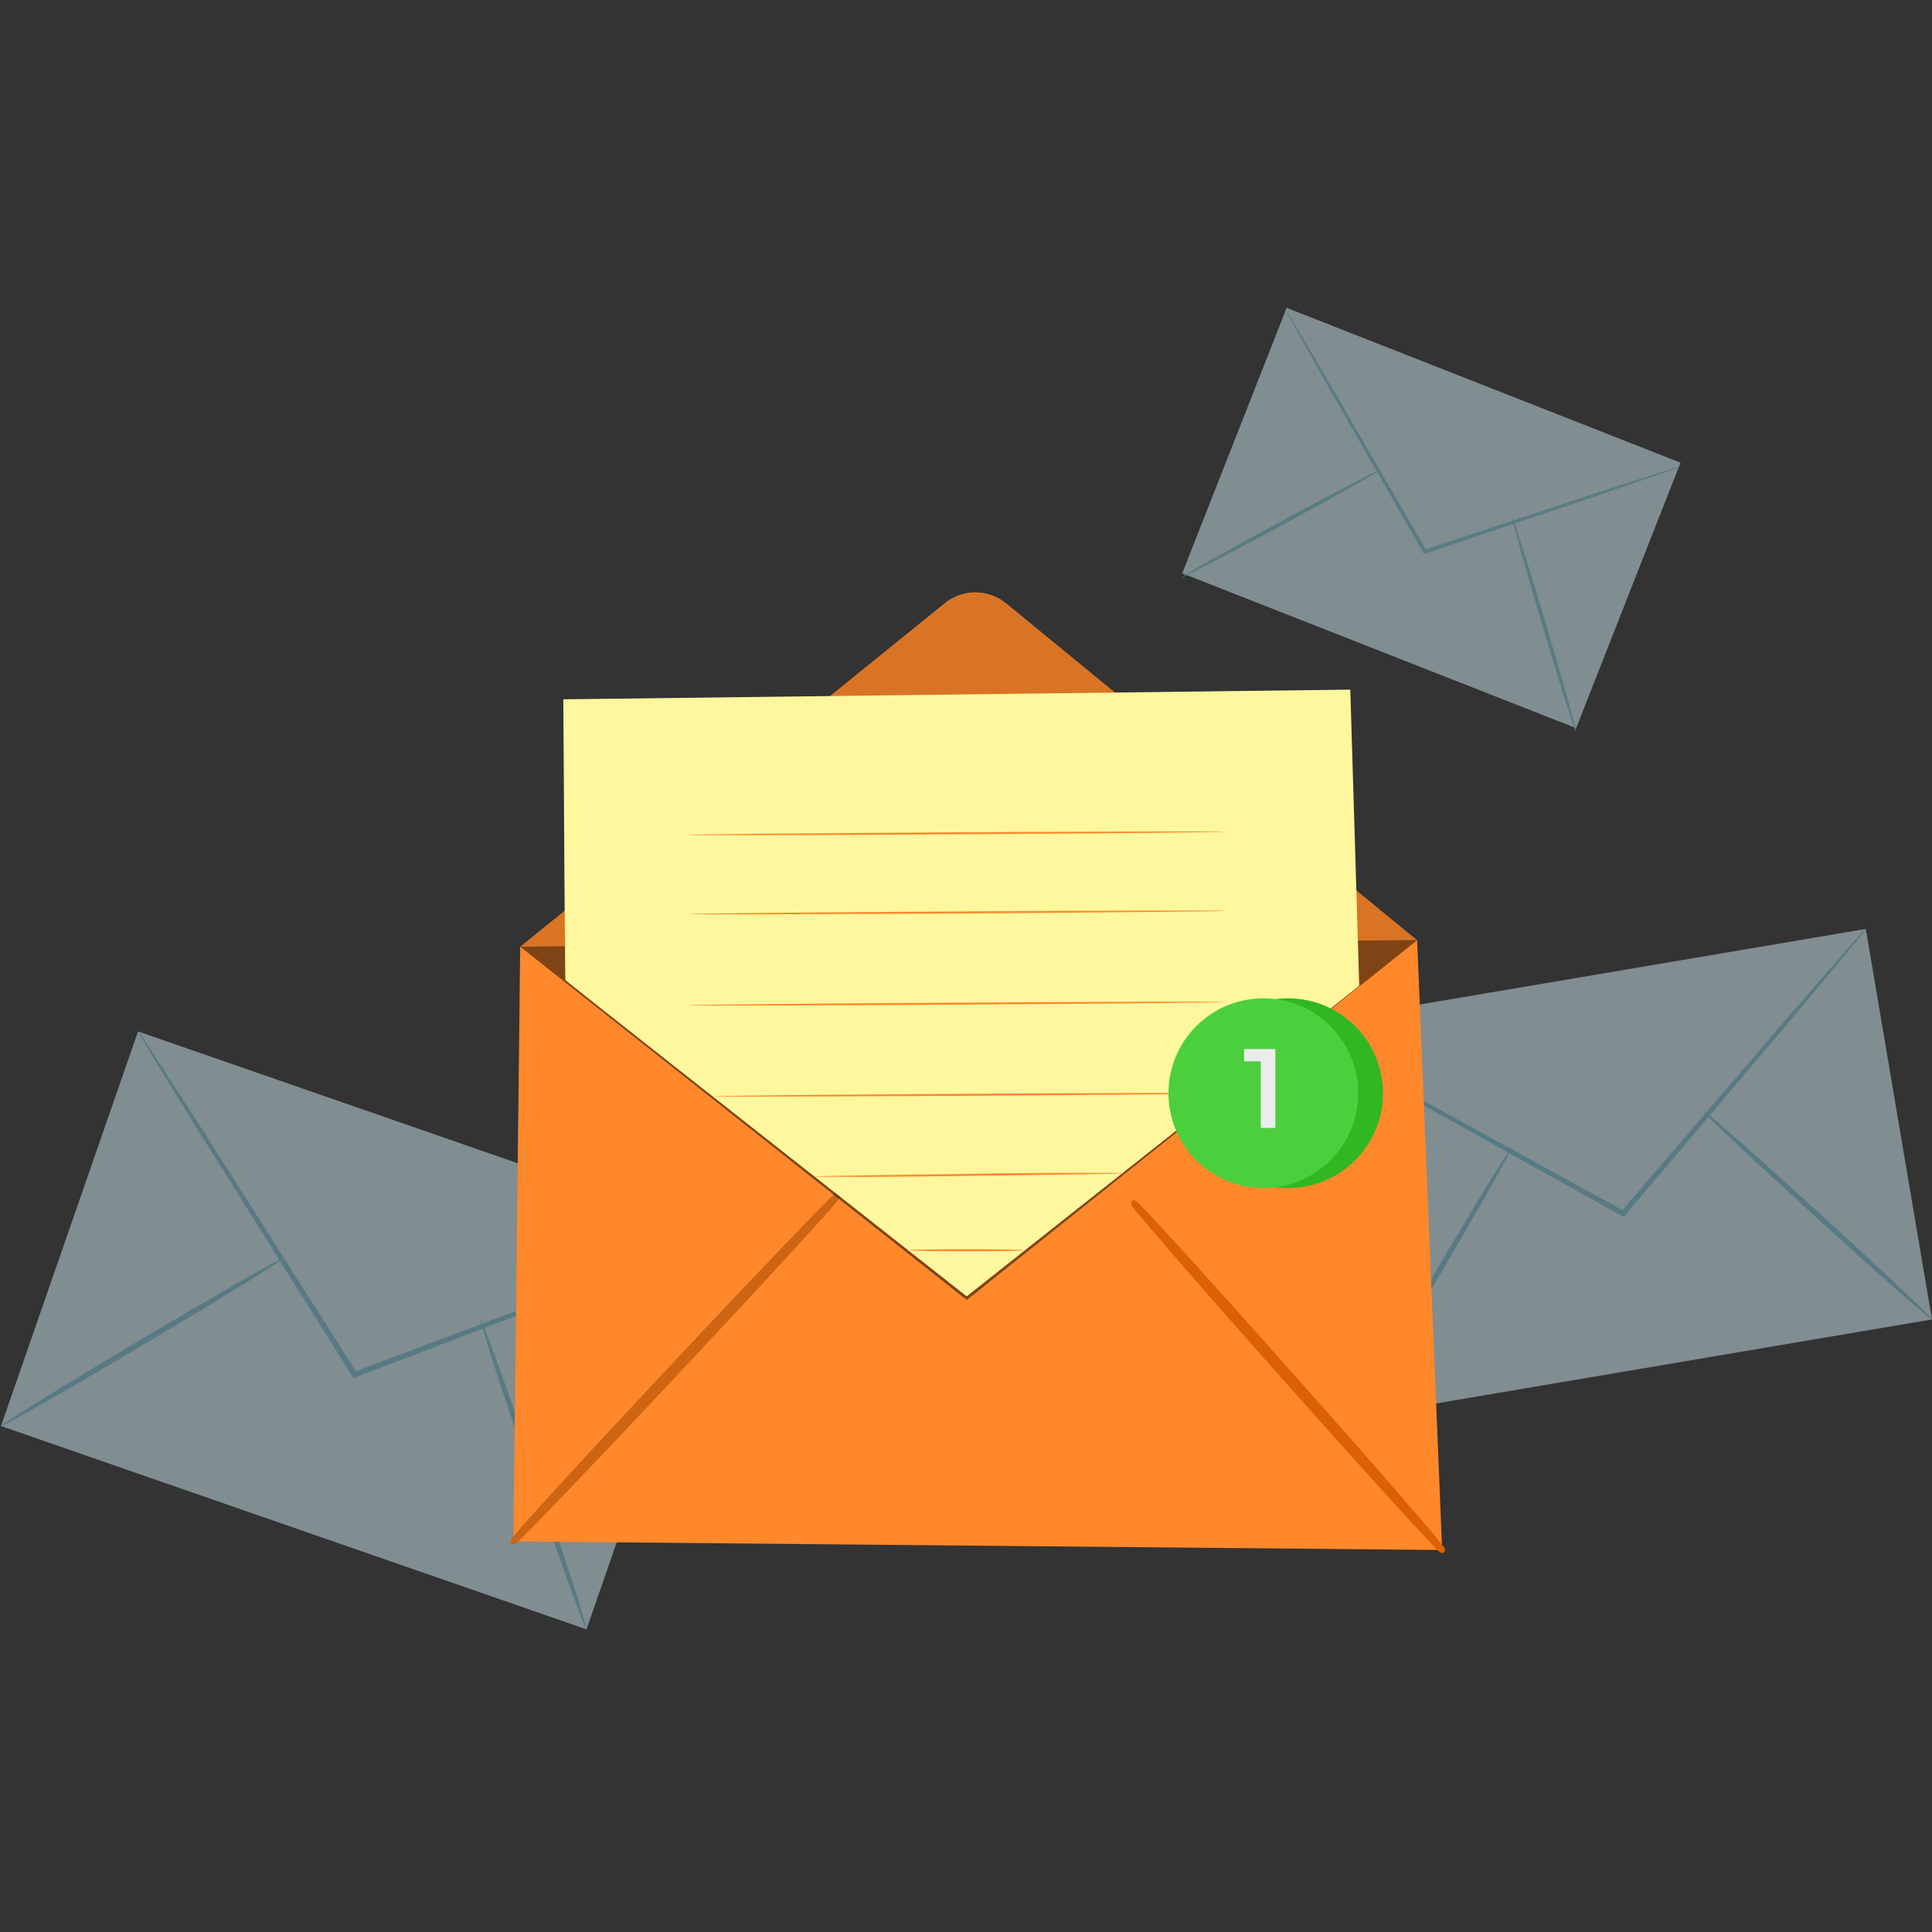 <svg xmlns="http://www.w3.org/2000/svg" xmlns:xlink="http://www.w3.org/1999/xlink" width="320" height="320" viewBox="0 0 320 320"><rect x="0" y="0" width="320" height="320" fill="#333333" stroke="none"/><defs><style>.a,.j{fill:none;}.a{stroke:#707070;}.b{clip-path:url(#a);}.c{opacity:0.51;}.d{fill:#cae4eb;}.e{fill:#7abed1;}.f{fill:#7fc0d2;}.g{fill:#ff882b;}.h{opacity:0.15;}.i{fill:#ff383f;stroke:#cd6514;}.j{stroke:#dd6100;stroke-miterlimit:10;}.k{opacity:0.5;}.l{fill:#fff79e;}.m{fill:#30b721;}.n{fill:#4bcf3d;}.o{fill:#ececec;}</style><clipPath id="a"><rect class="a" width="320" height="320" transform="translate(890 3754)"/></clipPath></defs><g class="b" transform="translate(-890 -3754)"><g transform="translate(428.469 2866.09)"><g class="c" transform="translate(461.695 1058.743)"><g transform="translate(0.001 0)"><rect class="d" width="69.195" height="102.658" transform="translate(0 65.366) rotate(-70.852)"/></g><g transform="translate(22.695)"><path class="e" d="M594.709,1162.842a7.157,7.157,0,0,1-1.2.556l-3.522,1.428-13.024,5.1-43.2,16.529-.356.136-.2-.324-.493-.781-24.9-39.719-7.454-12.094-1.987-3.313a7.379,7.379,0,0,1-.639-1.189,7.181,7.181,0,0,1,.8,1.088l2.135,3.22,7.705,11.936c6.477,10.2,15.337,24.155,25.128,39.573l.493.781-.559-.187,43.3-16.27,13.129-4.821,3.583-1.266A7.1,7.1,0,0,1,594.709,1162.842Z" transform="translate(-497.728 -1129.169)"/></g><g transform="translate(0 37.449)"><path class="e" d="M461.7,1216.545c-.132-.221,10.273-6.649,23.235-14.356s23.582-13.777,23.713-13.555-10.27,6.648-23.237,14.357S461.828,1216.766,461.7,1216.545Z" transform="translate(-461.695 -1188.628)"/></g><g transform="translate(79.458 47.83)"><path class="e" d="M587.861,1205.11c.244-.083,4.361,11.314,9.2,25.453s8.558,25.673,8.315,25.757-4.36-11.311-9.2-25.455S587.618,1205.193,587.861,1205.11Z" transform="translate(-587.85 -1205.109)"/></g></g><g class="c" transform="translate(674.609 1041.768)"><g transform="translate(0)"><g transform="translate(0 0.001)"><rect class="d" width="97.327" height="65.602" transform="translate(0 16.259) rotate(-9.617)"/></g><path class="e" d="M895.7,1102.219a6.767,6.767,0,0,1-.748,1.012l-2.276,2.794-8.5,10.178-28.36,33.445-.234.275-.317-.176-.766-.425-38.812-21.651-11.713-6.649-3.162-1.847a7,7,0,0,1-1.074-.7,6.987,6.987,0,0,1,1.16.541l3.242,1.7,11.849,6.4,38.938,21.425.765.424-.55.1L883.7,1115.8l8.712-10,2.4-2.686A6.771,6.771,0,0,1,895.7,1102.219Z" transform="translate(-799.739 -1102.218)"/></g><g transform="translate(10.954 36.323)"><path class="e" d="M817.137,1204.505c-.21-.124,5.5-10.213,12.761-22.531s13.313-22.209,13.523-22.085-5.5,10.21-12.762,22.533S817.347,1204.629,817.137,1204.505Z" transform="translate(-817.131 -1159.888)"/></g><g transform="translate(69.001 30.108)"><path class="e" d="M909.295,1150.023c.164-.181,8.786,7.413,19.255,16.958s18.825,17.431,18.661,17.612-8.784-7.411-19.256-16.96S909.13,1150.2,909.295,1150.023Z" transform="translate(-909.292 -1150.02)"/></g></g><g class="c" transform="translate(657.349 938.911)"><g transform="translate(0 0)"><path class="d" d="M0,0H47.234V70.076H0Z" transform="matrix(0.366, -0.931, 0.931, 0.366, 0, 43.958)"/></g><g transform="translate(0 0.61)"><g transform="translate(17.284)"><path class="f" d="M864.994,965.523a4.816,4.816,0,0,1-.837.346l-2.441.877-9.024,3.117-29.92,10.081-.246.083-.13-.226-.314-.546-15.885-27.778-4.75-8.454-1.263-2.315a4.942,4.942,0,0,1-.4-.828,4.989,4.989,0,0,1,.514.765l1.367,2.255,4.925,8.354,16.046,27.685.314.546-.376-.143,29.98-9.9,9.088-2.926,2.479-.765A4.874,4.874,0,0,1,864.994,965.523Z" transform="translate(-799.776 -939.88)"/></g><g transform="translate(0 26.212)"><path class="f" d="M772.336,999.242c-.084-.155,7.19-4.252,16.244-9.15s16.465-8.746,16.548-8.592-7.188,4.251-16.245,9.151S772.419,999.4,772.336,999.242Z" transform="translate(-772.335 -981.496)"/></g><g transform="translate(54.678 34.19)"><path class="f" d="M859.156,994.164c.168-.05,2.662,7.837,5.57,17.614s5.129,17.747,4.96,17.8-2.662-7.835-5.57-17.615S858.988,994.214,859.156,994.164Z" transform="translate(-859.147 -994.164)"/></g></g></g><g transform="translate(546.566 1043.639)"><g transform="translate(0 0)"><path class="g" d="M597.572,1106.268l148.561-1.079,4.141,101-153.829-1.426Z" transform="translate(-596.445 -1105.189)"/></g></g><g transform="translate(547.693 986.029)"><g transform="translate(0)"><path class="g" d="M598.235,1072.41l70.31-56.892a8.074,8.074,0,0,1,10.2.032l68.052,55.781" transform="translate(-598.235 -1013.72)"/></g></g><g class="h" transform="translate(547.693 986.029)"><g transform="translate(0)"><path d="M598.235,1072.41l70.31-56.892a8.074,8.074,0,0,1,10.2.032l68.052,55.781" transform="translate(-598.235 -1013.72)"/></g></g><g transform="translate(546.564 1085.84)"><g transform="translate(0 0)"><path class="i" d="M596.444,1229.567c-.185-.174,11.708-13.159,26.561-29s27.049-28.548,27.235-28.374-11.706,13.156-26.564,29S596.629,1229.741,596.444,1229.567Z" transform="translate(-596.442 -1172.191)"/></g></g><g transform="translate(649.344 1087.198)"><path class="j" d="M810.677,1231.791c-.19.169-11.772-12.554-25.867-28.414s-25.371-28.86-25.182-29.029,11.77,12.552,25.869,28.417S810.867,1231.622,810.677,1231.791Z" transform="translate(-759.626 -1174.346)"/></g><g class="k" transform="translate(547.693 1043.639)"><g transform="translate(0 0)"><path d="M746.8,1105.189l-74.6,59.594-73.961-58.515" transform="translate(-598.235 -1105.189)"/></g></g><g transform="translate(554.837 1002.135)"><g transform="translate(0.106 0.165)"><path class="l" d="M609.977,1087.491l-.232-46.4,130.084-1.538,1.466,48.819-64.846,51.334Z" transform="translate(-609.745 -1039.554)"/></g><path class="l" d="M609.915,1087.394s.421.315,1.22.935l3.529,2.749,13.424,10.5,48.383,37.928H676.3l64.829-51.356-.061.132c-.28-9.314-.574-19.084-.874-29.027-.2-6.693-.4-13.307-.593-19.792l.165.159-130.085,1.48.1-.106c.051,14.6.091,26.191.119,34.139.008,3.973.015,7.035.019,9.108,0,1.033,0,1.818,0,2.351s-.009.8-.009.8-.01-.264-.017-.789-.014-1.312-.025-2.34c-.016-2.071-.041-5.127-.073-9.095-.052-7.956-.127-19.56-.222-34.175v-.1h.105l130.083-1.6.161,0,.005.161c.195,6.484.394,13.1.6,19.792l.87,29.027,0,.082-.064.05-64.863,51.313-.084.066-.083-.065-48.346-38.056-13.366-10.545-3.494-2.769C610.311,1087.721,609.915,1087.394,609.915,1087.394Z" transform="translate(-609.577 -1039.292)"/></g><g transform="translate(575.605 1025.616)"><g transform="translate(0 0)"><path class="g" d="M731.414,1076.618c0,.091-19.894.285-44.429.434s-44.435.2-44.435.106,19.889-.285,44.433-.434S731.414,1076.528,731.414,1076.618Z" transform="translate(-642.55 -1076.573)"/></g></g><g transform="translate(575.605 1038.722)"><g transform="translate(0 0)"><path class="g" d="M731.414,1097.427c0,.091-19.894.285-44.429.434s-44.435.2-44.435.106,19.889-.285,44.433-.434S731.414,1097.336,731.414,1097.427Z" transform="translate(-642.55 -1097.381)"/></g></g><g transform="translate(575.605 1053.828)"><path class="g" d="M731.414,1121.411c0,.091-19.894.285-44.429.433s-44.435.2-44.435.106,19.889-.285,44.433-.433S731.414,1121.32,731.414,1121.411Z" transform="translate(-642.55 -1121.365)"/></g><g transform="translate(579.689 1068.932)"><g transform="translate(0 0)"><path class="g" d="M733.815,1145.393c0,.091-18.979.28-42.387.421s-42.392.184-42.393.093,18.975-.279,42.391-.421S733.814,1145.3,733.815,1145.393Z" transform="translate(-649.035 -1145.345)"/></g></g><g transform="translate(596.539 1082.174)"><g transform="translate(0 0)"><path class="g" d="M727.079,1166.435a3.077,3.077,0,0,1-.521.036l-1.494.04-5.5.091-18.131.26c-7.083.118-13.5.159-18.138.164l-5.5-.013-1.495-.021a3.164,3.164,0,0,1-.521-.03,3.035,3.035,0,0,1,.521-.036l1.494-.041,5.5-.091,18.134-.26c7.081-.118,13.493-.158,18.134-.164l5.5.014,1.495.021A3.084,3.084,0,0,1,727.079,1166.435Z" transform="translate(-675.787 -1166.371)"/></g></g><g transform="translate(612.138 1094.819)"><path class="g" d="M719.5,1186.611c0,.091-4.242.164-9.473.164s-9.474-.073-9.474-.164,4.241-.164,9.474-.164S719.5,1186.521,719.5,1186.611Z" transform="translate(-700.553 -1186.447)"/></g><g transform="translate(659.157 1053.266)"><circle class="m" cx="15.714" cy="15.714" r="15.714" transform="translate(0)"/></g><g transform="translate(655.067 1053.266)"><circle class="n" cx="15.713" cy="15.713" r="15.713"/></g><g transform="translate(667.589 1061.664)"><path class="o" d="M793.783,1133.806v13.064h-2.426v-11.03h-2.763v-2.034Z" transform="translate(-788.594 -1133.806)"/></g></g></g></svg>